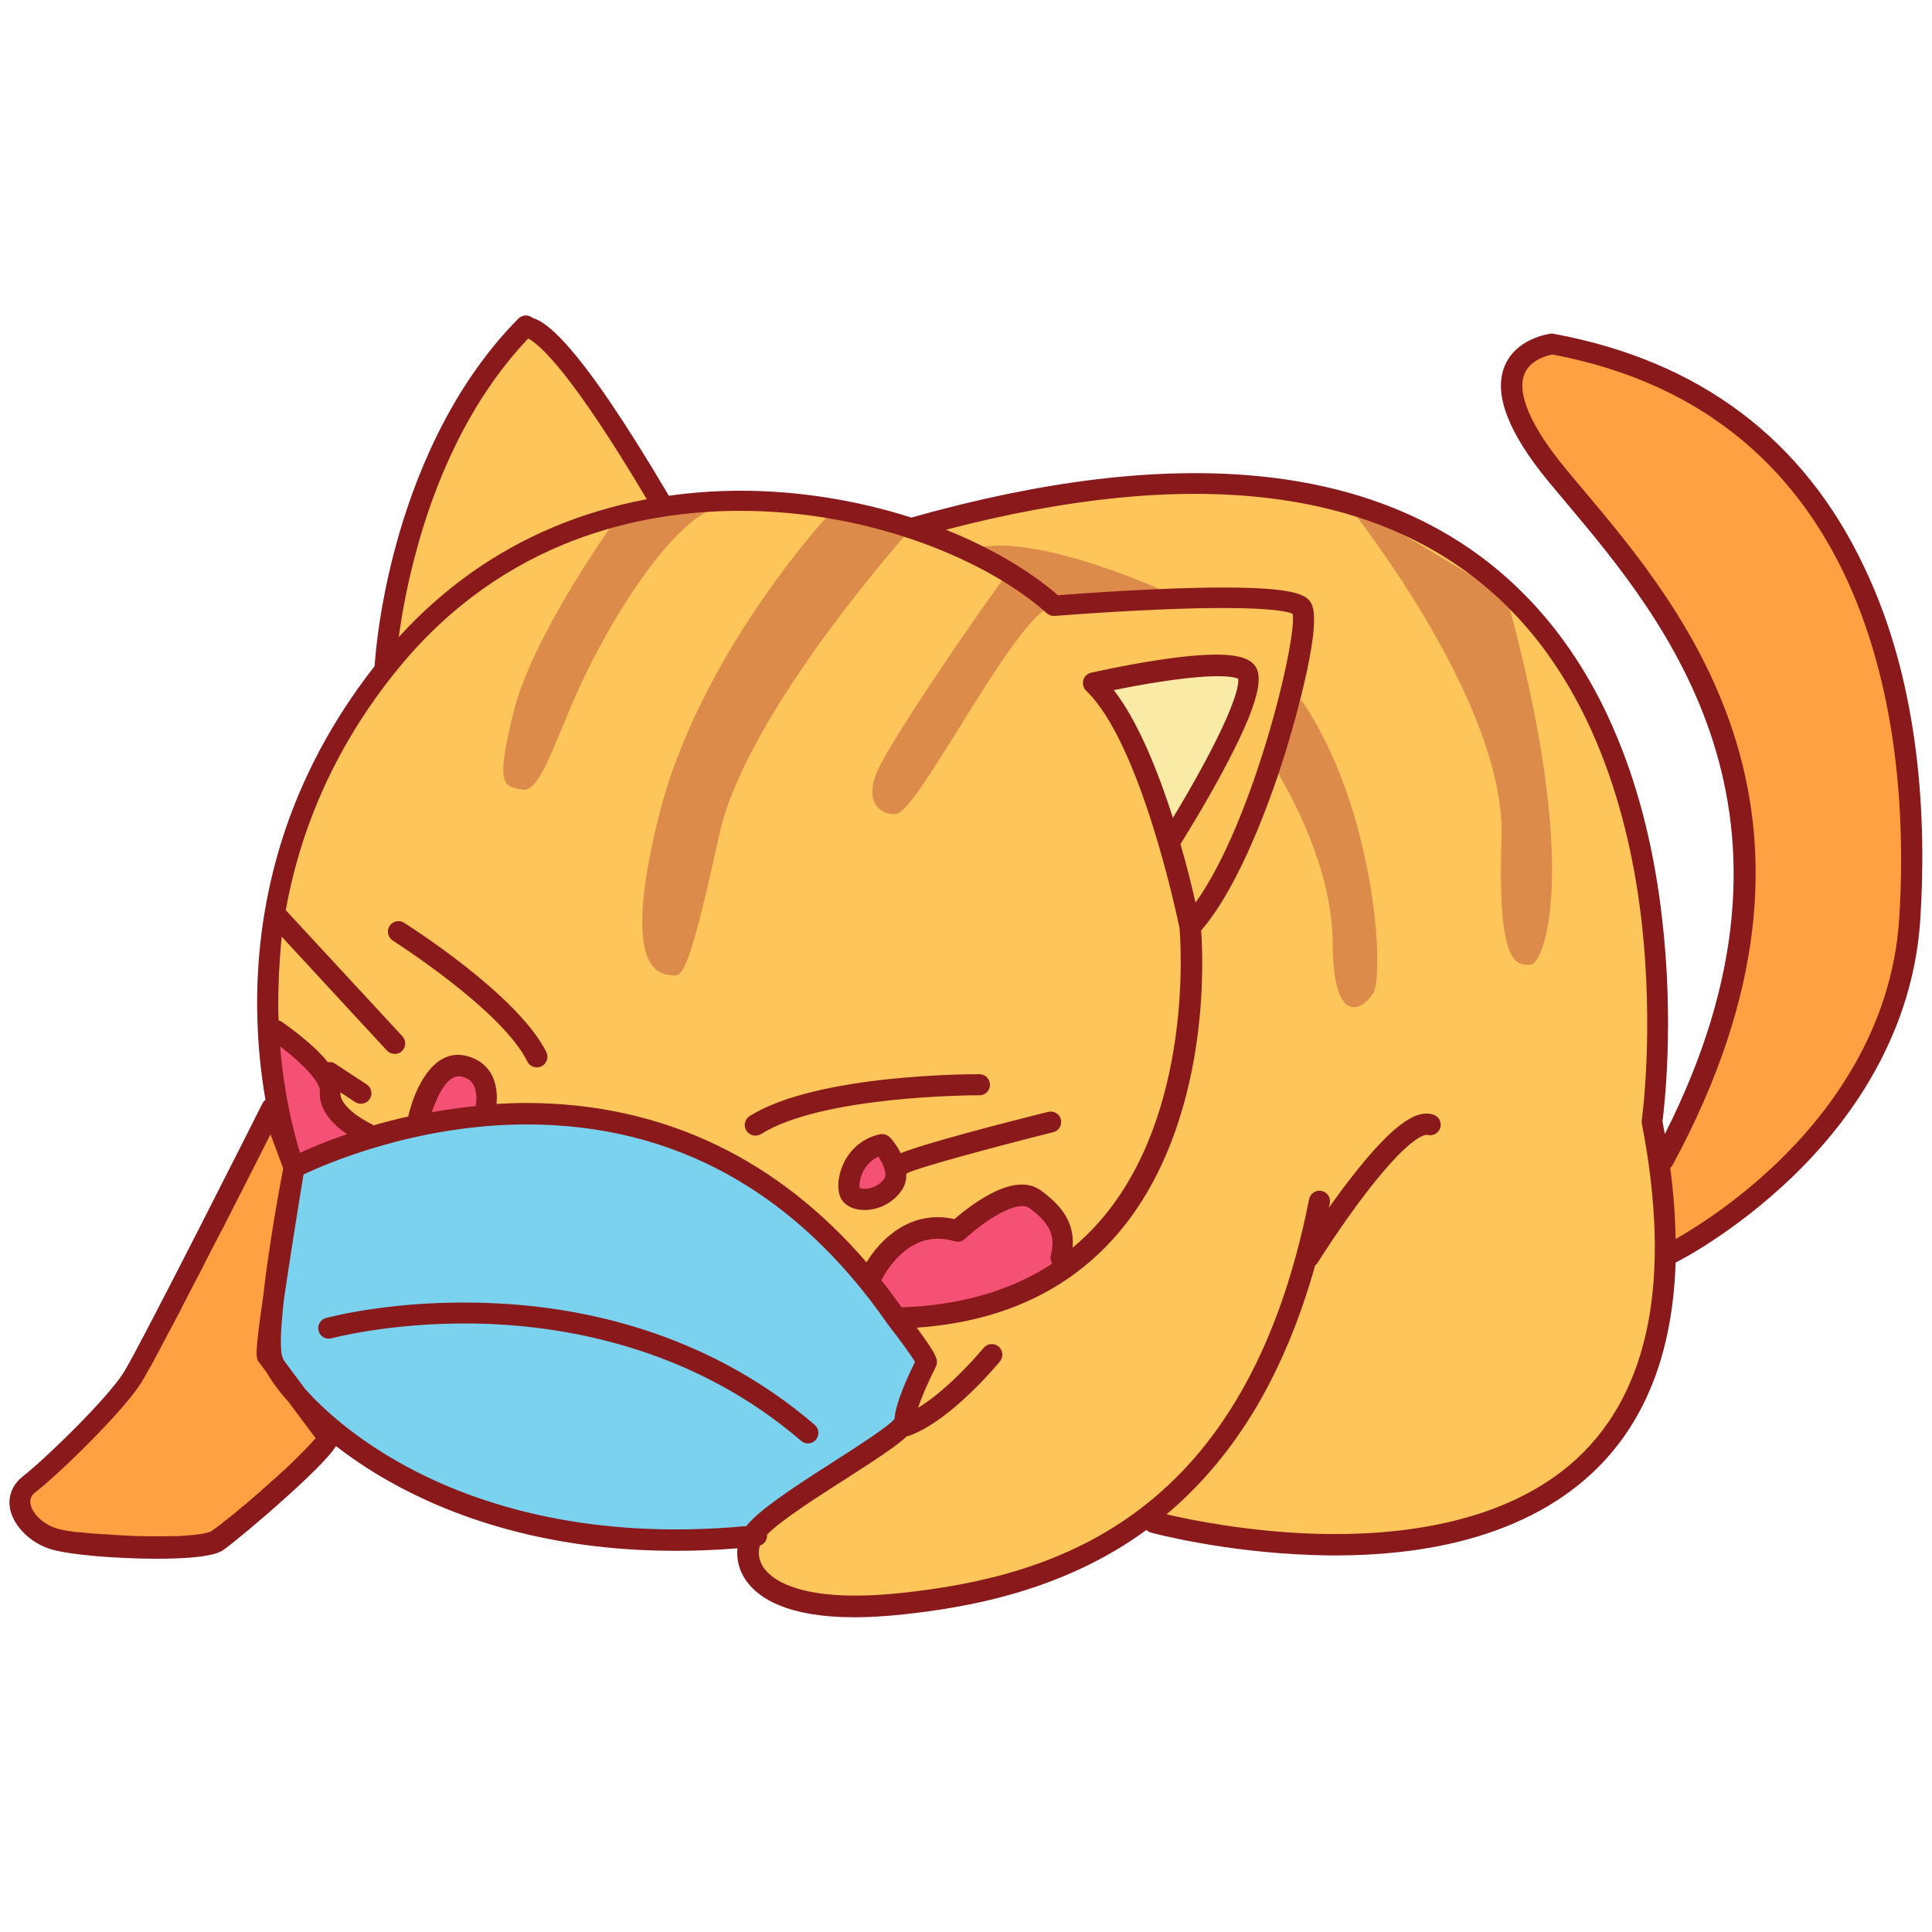 <svg id="Layer_3" enable-background="new 0 0 1000 1000" height="1000" viewBox="0 0 1000 1000" width="1000" xmlns="http://www.w3.org/2000/svg"><g><path d="m988.5 476c-7.5 114.4-123 172.3-123 172.3l-4.4-48.1c100.5-185.9-3.4-292.1-54.9-354.3s-2.5-67.9-2.5-67.9c163.4 30.1 192.3 183.6 184.8 298zm-836.4 128.3-11.4-30.8s-63.1 125.4-72 139.6-41.8 46.2-53.4 55.1-.6 24.6 13.3 28.5c16.9 4.6 75.5 6.9 84 .9 9.5-6.6 54.7-45.4 57.4-53.4 0 0-29.9-40-31.8-42.5-1.8-2.4 13.9-97.4 13.9-97.4z" fill="#fea142"/><path d="m597.3 787.9s-123.3 65.4-189.9 40.2c0 0-54.1-19.2 3.8-54.7s57.9-35.5 57.9-35.5l7.5-30.5-12.6-25.1c-123.3-177.3-311.9-78-311.9-78s-52.1-134 48.2-259c-.7.8-1.1 1.2-1.1 1.2s5-109.4 72.9-178c1 3 10.9-8.7 70.4 92.4-30.7-4.2-66.1 16.7-94 38.8 70.5-49 157.4-47.8 223.1-26.3 445.1-126.9 383.5 306.9 383.5 306.9 56.7 293.1-257.8 207.6-257.8 207.6z" fill="#fec55a"/><path d="m549.2 651.1c-11.7 35.4-85.2 31.1-85.2 31.1l-13.2-20.8s14.5-33.3 45-24.2c0 0 27.4-25.8 40.2-16.3 12.9 9.5 16.1 18 13.2 30.2zm-87.4-37.4c6.3-8.2-5-21.4-5-21.4-16.3 3.5-19.5 22.3-16 26.1 3.4 3.8 14.7 3.5 21-4.7zm-290.8-48.4c.9-12.3-28-31.8-28-31.8-11 8.5 9.1 70.7 9.1 70.7l37.7-17.6c0 .1-19.8-9-18.8-21.3zm68.5-13.5c-16.3-3.1-23 28.6-23 28.6l34.9-6.6c.1 0 4.5-18.9-11.9-22z" fill="#f45175"/><path d="m305.8 343.5c-17.2 34-24.7 65.6-34.8 65.3-10.1-1.9-15.1-.6-5-40.9 10.1-40.2 53.5-100 53.5-100l54.7-6.1c-20.1 2.9-48.5 42.5-68.4 81.7zm68.3-81.8 1.3-.1c-.5 0-.9.1-1.3.1zm54.7 4.9s-67.3 72.3-88 156.6c-20.8 84.3 3.1 81.1 8.2 81.7 5 .6 9.4-9.4 23.3-72.9 13.8-63.5 99.4-158.5 99.4-158.5zm228.3 126.4s32.6 48.3 32.7 95c.1 42.2 14.5 35.8 20.8 26.4s1.3-96.2-37.1-152.2zm122.6-84.3-84.9-50.9s84.9 103.8 82.4 176.1c-2.4 69 8.8 65.4 15.1 65.4s27-47.2-12.6-190.6zm-274.2-25.1 15.1 14.5.3.2-.3-.2c-.3-.7-51 71.4-64.8 97.5-12.1 23 4.8 27.6 9.4 25.2 13.4-7 63.9-108.2 80.5-106.9l59.1-6.9c.1-.1-66.6-31-99.3-23.4z" fill="#dc8b4a"/><path d="m606.7 434.3-40.5-80.5s66.3-15.1 78.3-6.7c12 8.5-37.8 87.2-37.8 87.2z" fill="#f9eba5"/><path d="m476.6 707.4c-7.5 11.9-7.5 30.5-7.5 30.5l-77.6 57c-169.9 17.8-246.3-75.6-250.8-91.6-4.4-16 11.4-99 11.4-99 225.8-101.9 324.5 103.1 324.5 103.1z" fill="#7bd2ee"/><path d="m421.7 737.5c2.3 2 2.5 5.4.6 7.7-1.1 1.3-2.6 1.9-4.1 1.9-1.3 0-2.5-.4-3.5-1.3-54.3-46.7-117.4-58.6-160.7-60.5-47.3-2-82.1 7.3-82.4 7.4-2.9.8-5.9-.9-6.7-3.8s.9-5.9 3.8-6.7c1.5-.4 36.5-9.8 85.4-7.7 45.1 1.7 110.8 14.2 167.6 63zm572.2-261.1c-3.2 48.2-26 94-66 132.6-30.1 29-58.8 43.6-60 44.2-.2.1-.4.2-.6.3-1.5 47.1-16 83.8-43.7 109.4-17.7 16.4-40.8 28.2-68.7 35.1-19.1 4.7-40.6 7.1-63.8 7.1-3.5 0-7.1-.1-10.7-.2-46.4-1.4-83-11.2-84.6-11.6-.9-.3-1.7-.7-2.4-1.4-43.2 31.6-92.4 40.1-125.8 43.7-9.4 1-17.8 1.5-25.3 1.5-34.8 0-49.8-9.9-56.2-19.1-3.5-5-5-10.9-4.4-16.6-11.1.9-21.8 1.3-32 1.3-68.8 0-117.8-18.7-148.5-36.1-10.3-5.8-19.4-12-27.3-18.1-2 3.3-7.8 10.3-26.5 27.1-12.1 10.9-26.4 22.8-31.7 26.6-1.6 1.1-6.6 4.6-34.5 4.6-21.1 0-44.3-2-54.1-4.7-10.9-3-20-11.9-21.9-21.1-.2-1.2-.3-2.4-.3-3.6.1-5.1 2.5-9.8 7-13.3 11.1-8.6 43.6-40.1 52.1-53.7 8.7-13.9 71.2-137.9 71.8-139.2.1-.2.2-.4.4-.6 0-.1.1-.1.1-.2.1-.1.2-.3.3-.4 0 0 .1-.1.1-.1.1-.1.3-.3.5-.4.1-.1.2-.1.2-.2-2.3-13.3-4.2-29.8-4.3-48.4-.2-29.4 4.1-58.2 12.7-85.7 10.1-32.2 26.3-62.6 48.1-90.4.4-6.5 2.5-31.3 11.1-62.8 9.1-33.4 27.4-80.8 63.3-117.1 1.3-1.3 3.3-1.9 5.1-1.5.8.2 1.6.6 2.2 1.1 6.1 2 21.7 9.2 70.6 92.1 12.1-1.7 24.5-2.6 37.1-2.6 29.6 0 60 4.8 88.4 13.9 136.6-38.6 239.8-28.6 306.8 29.9 24.9 21.7 44.8 50.2 58.9 84.7 11.3 27.4 19 58.7 22.9 92.9 6.3 54.3 1.1 98 .2 105 .4 2.2.8 4.4 1.2 6.6 84.1-166.2-.4-266.6-51.3-327.1-3-3.6-5.9-7.1-8.7-10.4-21-25.4-28.7-45.5-23-59.8 5.9-14.7 23.3-16.9 24-17 .5-.1 1.1 0 1.6.1 75.2 13.9 129.2 54.4 160.5 120.5 30 62.4 32.3 134 29.1 183.1zm-787.5-146.6c22.5-24.8 49.2-43.9 79.4-56.7 15.6-6.6 31.9-11.5 49-14.7-38.5-64.8-55.1-79.9-61.4-83.2-32.4 34.1-49.3 78-57.7 109.2-5 18.1-7.8 34.1-9.3 45.4zm-62.4 190.8c0 2.6.1 5.1.2 7.6.6.1 1.3.4 1.8.8.3.2 7.6 5.2 14.9 11.7 3.6 3.2 6.5 6.2 8.8 9.1 1.3-.2 2.7 0 3.8.8l16.3 10.7c2.5 1.6 3.2 5 1.6 7.5-1 1.6-2.8 2.5-4.6 2.5-1 0-2.1-.3-3-.9l-7.6-5v.2c-.5 6.4 10.4 13.5 15.7 16 .5.2 1 .6 1.4.9 5.6-1.6 11.6-3.2 18-4.6 3.1-13.8 12.5-34.8 29-31.6 5.8 1.1 10.4 4.1 13.3 8.5 3.7 5.7 3.8 12.5 3.4 16.6 5-.3 10.1-.5 15.4-.5 35.5 0 68.8 7.4 99 22 28.5 13.8 54.4 34.1 77.1 60.5 7.4-12.3 23.1-27.4 45.5-22.4 2.8-2.4 7.9-6.6 13.9-10.3 13.3-8.3 23.7-9.8 31-4.4 12.2 8.9 17.2 17.8 16.3 29.5 4.8-4 9.4-8.4 13.6-13.2 49.4-55.9 42.2-147 41.7-152.3-1.1-5.4-20-95.7-48.3-122.8-1.4-1.4-2-3.4-1.5-5.4.5-1.9 2.1-3.4 4-3.9.2 0 17-3.9 35-6.6 34.3-5.2 43.6-2 47.6.8 5.9 4.2 8.5 13.6-12.7 53.7-10.9 20.7-23.5 40.6-23.6 40.8 3.5 12 6.1 22.8 7.8 30.3 30.2-42.1 52.7-136.6 50.3-149.5-1.9-.9-9.2-3-36-3-37 0-86.7 4.1-87.2 4.1-1.5.1-3-.4-4.1-1.4-29.3-26.4-89.7-53-158.7-53-50.2 0-121.6 14.1-176.8 81.4-35.3 43.1-51.6 87.4-58.4 125.3l60.4 65.3c2 2.2 1.9 5.6-.3 7.7-1 1-2.4 1.4-3.7 1.4-1.5 0-2.9-.6-4-1.7l-54.5-59c-1.3 13.3-1.8 25.2-1.8 35.8zm479.6-126.1c17.4-32.4 17.6-41.3 17.3-43.2-2-.9-10.1-3-39.2 1.4-9.5 1.4-18.7 3.2-25.2 4.5 12.7 16.4 23 42.4 30.6 66.1 4.2-6.9 10.5-17.6 16.5-28.8zm-79.7 255.4c2.1-9.1 1-15.7-11.1-24.6-6.3-4.6-23.6 6.8-33.3 15.9-1.4 1.3-3.4 1.8-5.3 1.3-10.6-3.2-20.2-.7-28.6 7.4-5.2 5-8.3 10.6-9.4 12.8 3.6 4.5 7.1 9.2 10.5 14 30.6-1.1 56.6-8.7 77.9-22.6-.7-1.2-1-2.7-.7-4.2zm-299.2-89c-1.3-2-3.3-3.2-6.2-3.7-7-1.3-12.3 10.4-15 18.5 7.2-1.3 14.8-2.4 22.7-3.2.4-2.1 1-7.9-1.5-11.6zm-79.1 4c.4-4.7-9.6-15-20.6-23.3 2.1 26.2 7.5 46 10.3 55.1 5.1-2.4 13.5-5.9 24.3-9.7-6.6-4.5-14.8-12.2-14-22.1zm-2.1 179.7c-3-4-8.6-11.5-14.1-18.9-5.2-5.8-9-11.1-11.3-15.2-2.2-2.9-3.7-5-4.1-5.5-1.5-2.1-2.3-3.1 2.3-34.6 2.9-25.9 8.6-57 10.3-65.6l-6.6-17.7c-4.5 9-11.3 22.4-18.9 37.3 0 .1-.1.1-.1.2-1.9 3.8-3.9 7.7-5.9 11.6-.1.2-.2.5-.4.7-.4.8-.8 1.5-1.2 2.3-.1.2-.2.5-.4.7-.4.7-.7 1.5-1.1 2.2-.1.2-.2.5-.4.7-.4.8-.8 1.7-1.3 2.5-.1.1-.1.3-.2.4-1 1.9-1.9 3.8-2.9 5.7-.2.4-.5.9-.7 1.3-.2.5-.5 1-.7 1.4-.2.5-.5 1-.7 1.4-.2.5-.5.9-.7 1.4s-.5.9-.7 1.4c-.2.4-.5.9-.7 1.3-.3.5-.5 1-.8 1.5-.2.4-.4.9-.7 1.3-.4.9-.9 1.7-1.3 2.5-.2.5-.5.9-.7 1.4-.2.4-.4.8-.6 1.2-.3.5-.5 1-.8 1.5-.2.4-.5.9-.7 1.3s-.4.8-.6 1.2c-.2.5-.5 1-.7 1.4s-.4.9-.7 1.3c-.2.4-.4.8-.6 1.2-.3.5-.6 1.1-.8 1.6-.4.7-.7 1.4-1 2-.2.4-.4.9-.7 1.3-.2.4-.5.9-.7 1.3s-.4.7-.6 1.1c-.2.5-.5.9-.7 1.4-.2.4-.4.7-.6 1.1s-.4.9-.7 1.3c-.2.4-.4.8-.6 1.2s-.4.8-.6 1.1c-.2.4-.4.8-.7 1.2-.3.7-.7 1.3-1 2-.2.4-.4.7-.6 1.1s-.4.7-.6 1.1-.4.7-.6 1.1c-.2.3-.3.6-.5 1s-.4.8-.6 1.2c-.1.3-.3.5-.4.8-.2.4-.4.8-.7 1.3-.1.2-.3.5-.4.7-.3.5-.5 1-.8 1.5-.1.2-.2.5-.4.7-.3.5-.5.9-.7 1.4-.1.2-.2.4-.4.7s-.4.7-.5 1c-.1.2-.2.4-.4.7s-.3.6-.5.9c-.1.2-.2.4-.4.6-.2.3-.3.6-.5.9-.1.2-.2.4-.3.5-.2.4-.5.8-.7 1.2 0 .1-.1.1-.1.2-.2.4-.4.8-.6 1.1-.1.1-.1.2-.2.4-.1.3-.3.5-.4.7-.1.1-.1.3-.2.4-.1.2-.2.4-.4.6-.1.1-.1.2-.2.3-.1.2-.2.4-.3.6-.1.1-.1.2-.2.3-.1.3-.3.5-.4.7-9.2 14.7-42.7 47.4-54.7 56.6-2.3 1.7-3.1 3.7-2.6 6.2 1 5.3 7.2 10.9 14.1 12.8.3.1.5.1.8.2.1 0 .2 0 .3.1.2 0 .4.1.6.1.1 0 .3.1.4.1.2 0 .3.1.5.1s.3.1.5.1.3.1.5.1.4.1.6.1c.1 0 .3.1.4.1.2 0 .5.1.7.1h.2c1 .2 2 .3 3.1.5h.1c.3 0 .7.1 1 .1h.2c.3 0 .7.1 1 .1h.3c.4 0 .7.1 1.1.1h.2c.4 0 .8.1 1.2.1 1.3.2 2.7.3 4.1.4h.1c.4 0 .8.1 1.1.1h.4c.3 0 .7.1 1.1.1h.5c.3 0 .7.1 1 .1h.6c.3 0 .7.1 1 .1h.6c.4 0 .7.1 1.1.1h.5c1.4.1 2.7.2 4.1.3h.3c.4 0 .9 0 1.3.1h.4c.4 0 .9 0 1.3.1h.4c.4 0 .9 0 1.3.1h.3c.5 0 .9 0 1.4.1h.2c2.2.1 4.4.2 6.6.2 1.4 0 2.7.1 4 .1h3.7c3 0 5.7 0 8.1-.1h1.3.2 1.2.2c.4 0 .8 0 1.2-.1h.1c9.8-.5 14.4-1.6 15.8-2.3.1 0 .1-.1.2-.1.3-.2.7-.5 1.1-.8.1-.1.3-.2.4-.3.3-.2.6-.4.9-.6.2-.1.3-.3.5-.4.3-.2.6-.4.9-.7.2-.1.4-.3.6-.4.3-.2.6-.5 1-.8.2-.2.4-.3.6-.5.3-.3.7-.5 1-.8.2-.2.4-.3.7-.5.4-.3.7-.6 1.1-.9.2-.2.4-.4.7-.5.4-.3.8-.7 1.2-1 .2-.2.4-.4.7-.5.4-.4.9-.7 1.3-1.1.2-.2.4-.3.6-.5.5-.4 1-.8 1.5-1.3.2-.1.3-.3.5-.4.6-.5 1.1-1 1.7-1.4.1-.1.3-.2.4-.3 2.1-1.8 4.4-3.8 6.6-5.7.1-.1.2-.2.3-.2.6-.6 1.3-1.1 1.9-1.7.2-.2.4-.3.5-.5.6-.5 1.1-1 1.7-1.5.2-.2.4-.4.7-.6.5-.5 1-.9 1.5-1.4.2-.2.5-.4.7-.6.5-.4 1-.9 1.5-1.3.3-.2.5-.5.8-.7.5-.4.9-.8 1.4-1.3.3-.2.5-.5.8-.7.5-.4.9-.8 1.3-1.2.3-.2.5-.5.8-.7.4-.4.9-.8 1.3-1.2.2-.2.5-.5.7-.7.4-.4.9-.8 1.3-1.2l.6-.6c.5-.4.9-.9 1.3-1.3.2-.2.4-.3.5-.5.6-.5 1.1-1.1 1.6-1.6 0 0 .1-.1.1-.1l1.7-1.7c.1-.1.2-.2.3-.3.4-.4.8-.8 1.2-1.2.2-.2.3-.4.5-.5.3-.3.6-.6.9-.9.2-.2.4-.4.5-.6.3-.3.5-.6.8-.8.2-.2.3-.4.5-.5.2-.2.4-.5.6-.7s.3-.3.4-.5c.2-.2.4-.4.5-.6s.3-.3.4-.5c.4 0 .5-.1.6-.2zm267.9 12c12.1-7.8 28.6-18.3 31.6-22.2.5-7.5 5.8-19.7 10.6-29.5-2.2-3.7-8.4-12.2-13.9-19.2 0 0 0-.1-.1-.1 0-.1-.1-.1-.1-.2-47.6-68.6-110.5-103.4-186.8-103.4-57.8 0-104.8 20.8-115.6 25.9-3.2 19.3-7.2 44.8-10.1 64.3-1.6 14-2.2 25.3-1 29.7.2.6.5 1.5 1.1 2.5 2.9 3.9 6.9 9.2 10.9 14.6 9.7 10.8 25.6 25 48.7 38 34.6 19.6 93.7 40.9 179.6 32.9 6.4-8.1 22.4-18.8 45.1-33.3zm418.4-175.2c-.1-.6-.1-1.2 0-1.8.1-.5 6.4-46.6-.2-103.4-6-51.9-24.5-123.7-78.2-170.4-61.7-53.7-156.4-64.4-281.8-31.6 22.8 9.1 43.1 21 58 33.9 10.3-.8 52.9-4 85.7-4 37.7 0 43.1 4 45.4 8.2 6.8 12.2-12.6 74.6-13.4 77.2-6.2 20-22.8 68.2-43.6 92.1.5 7 1.6 28.2-1.9 54.8-3.9 29.7-14.4 71.8-42.6 103.7-25 28.3-59.5 44.1-102.7 47.1.6.8 1.3 1.7 1.9 2.6 8.3 11.5 9.6 14.3 7.9 17.7l-.1.3c-4.1 8.2-7.3 15.6-9 20.9 16.9-10.3 33.7-30.8 33.9-31 1.9-2.3 5.3-2.7 7.7-.8 2.3 1.9 2.7 5.3.8 7.7-1 1.2-24.8 30.2-46.6 38.4-.5.2-1 .3-1.5.3-4.9 4.7-14.6 11.2-32.1 22.4-14.3 9.1-33 21.1-40.4 28.6.3 2.6-1.3 4.9-3.7 5.7-.8 2.7-1.1 7 2 11.5 4 5.8 19 18.6 71.4 13 81.1-8.7 178.4-39.8 210.9-203.8.6-2.9 3.4-4.9 6.4-4.3 2.9.6 4.9 3.4 4.3 6.4-.2.8-.3 1.6-.5 2.4 3.2-4.5 6.6-9.3 10.3-14 26.1-34.1 37.1-36.3 43.7-34.3 2.9.9 4.5 3.9 3.7 6.8-.9 2.9-3.9 4.5-6.8 3.7-.1 0-7.3-1.7-31.9 30.4-13.3 17.4-24.7 35.6-24.8 35.8-.4.6-.8 1-1.3 1.4-7.7 27.5-17.9 52-30.3 73.1-12.9 21.8-28.5 40.5-46.6 55.7 11.4 2.7 41.8 9 77.4 10.1 41.2 1.2 98-4.6 135.2-39.1 37.6-35 48.9-93.3 33.4-173.4zm-46.3-397.9c-2.6.5-11.6 2.7-14.5 10.2-4 10.1 3.6 27.4 21.3 48.8 2.7 3.3 5.6 6.8 8.6 10.3 53.8 63.9 143.8 170.9 46.9 350.1-.3.6-.8 1.1-1.3 1.6 1.7 12.8 2.6 25.1 2.8 36.8 9.1-5.1 31-18.6 53.2-40.1 26.4-25.5 58.7-68 62.5-125.3 5.1-77.1-2.3-259.1-179.5-292.4zm-530.5 366c.9 1.9 2.9 3 4.9 3 .8 0 1.6-.2 2.4-.6 2.7-1.3 3.8-4.6 2.5-7.3-14.7-29.6-71.3-65.5-73.7-67-2.5-1.6-5.9-.8-7.5 1.7s-.8 5.9 1.7 7.5c.6.5 56.4 35.8 69.7 62.7zm118 38.3c1 0 2-.3 2.9-.8 31.2-19.7 108.3-20.1 112.9-20.1h.2c3 0 5.4-2.4 5.4-5.4s-2.4-5.5-5.4-5.5c-3.4 0-84.2-.2-119 21.7-2.5 1.6-3.3 5-1.7 7.5 1.2 1.7 2.9 2.6 4.7 2.6zm75.2 9.1c11.9-4.9 51.8-15.3 76.3-21.4 2.9-.7 5.9 1 6.6 3.9s-1 5.9-3.9 6.6c-33.8 8.5-71.1 18.7-75.6 21.2-.1.1-.3.2-.5.3.1 3.3-.7 6.6-3.1 9.6-4.4 5.7-11.3 9.2-18.5 9.2-4.6 0-8.5-1.5-10.9-4.1-3.6-4-3.1-11.1-1.4-16.4 3.1-9.7 10.7-16.7 20.3-18.7 1.9-.4 4 .3 5.3 1.8.7.6 3.3 3.8 5.4 8zm-11.5 1.8c-4 1.7-6.3 4.8-7.7 7.2-2.1 3.9-2.3 7.6-2 9 .4.2 1.3.4 2.6.4 2.9 0 7.1-1.3 9.9-4.9 2.1-2.7-.5-8.1-2.8-11.7z" fill="#89191a"/></g></svg>